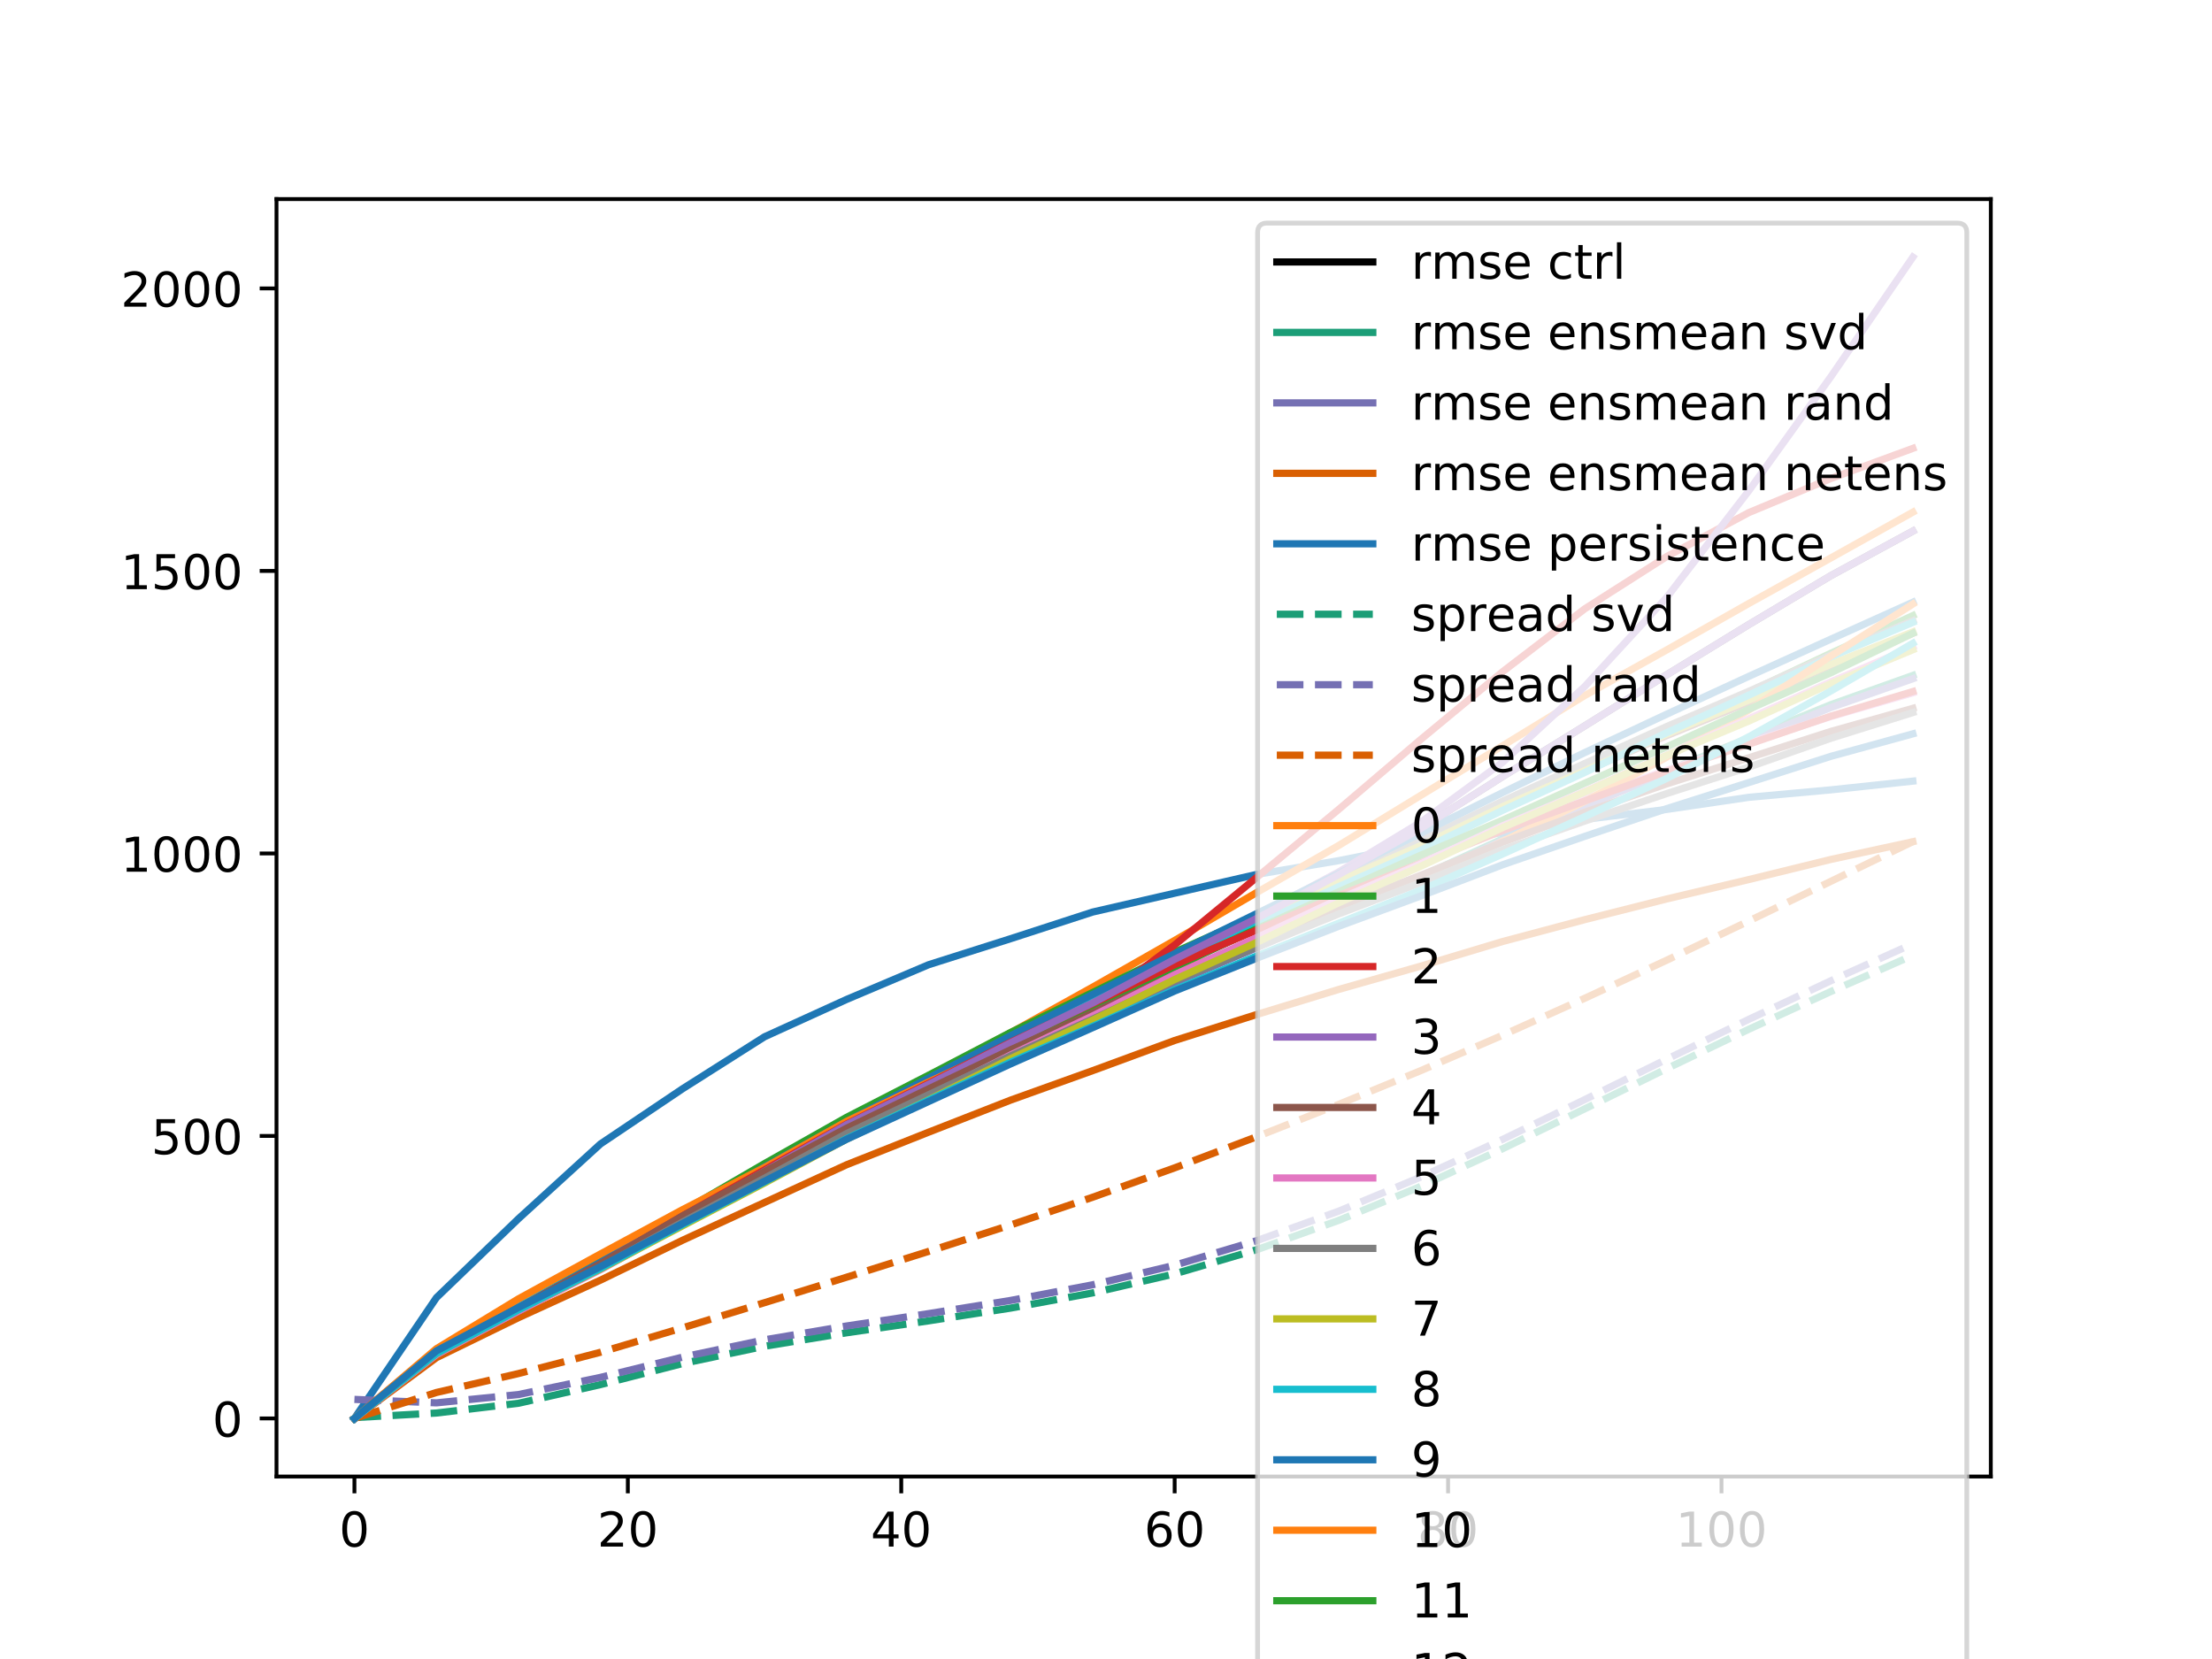 <?xml version="1.0" encoding="utf-8" standalone="no"?>
<!DOCTYPE svg PUBLIC "-//W3C//DTD SVG 1.1//EN"
  "http://www.w3.org/Graphics/SVG/1.1/DTD/svg11.dtd">
<!-- Created with matplotlib (https://matplotlib.org/) -->
<svg height="345.6pt" version="1.1" viewBox="0 0 460.8 345.6" width="460.8pt" xmlns="http://www.w3.org/2000/svg" xmlns:xlink="http://www.w3.org/1999/xlink">
 <defs>
  <style type="text/css">
*{stroke-linecap:butt;stroke-linejoin:round;}
  </style>
 </defs>
 <g id="figure_1">
  <g id="patch_1">
   <path d="M 0 345.6 
L 460.8 345.6 
L 460.8 0 
L 0 0 
z
" style="fill:#ffffff;"/>
  </g>
  <g id="axes_1">
   <g id="patch_2">
    <path d="M 57.6 307.584 
L 414.72 307.584 
L 414.72 41.472 
L 57.6 41.472 
z
" style="fill:#ffffff;"/>
   </g>
   <g id="matplotlib.axis_1">
    <g id="xtick_1">
     <g id="line2d_1">
      <defs>
       <path d="M 0 0 
L 0 3.5 
" id="m9538e425aa" style="stroke:#000000;stroke-width:0.8;"/>
      </defs>
      <g>
       <use style="stroke:#000000;stroke-width:0.8;" x="73.833" xlink:href="#m9538e425aa" y="307.584"/>
      </g>
     </g>
     <g id="text_1">
      <!-- 0 -->
      <defs>
       <path d="M 31.781 66.406 
Q 24.172 66.406 20.328 58.906 
Q 16.5 51.422 16.5 36.375 
Q 16.5 21.391 20.328 13.891 
Q 24.172 6.391 31.781 6.391 
Q 39.453 6.391 43.281 13.891 
Q 47.125 21.391 47.125 36.375 
Q 47.125 51.422 43.281 58.906 
Q 39.453 66.406 31.781 66.406 
z
M 31.781 74.219 
Q 44.047 74.219 50.516 64.516 
Q 56.984 54.828 56.984 36.375 
Q 56.984 17.969 50.516 8.266 
Q 44.047 -1.422 31.781 -1.422 
Q 19.531 -1.422 13.062 8.266 
Q 6.594 17.969 6.594 36.375 
Q 6.594 54.828 13.062 64.516 
Q 19.531 74.219 31.781 74.219 
z
" id="DejaVuSans-48"/>
      </defs>
      <g transform="translate(70.651 322.182)scale(0.1 -0.1)">
       <use xlink:href="#DejaVuSans-48"/>
      </g>
     </g>
    </g>
    <g id="xtick_2">
     <g id="line2d_2">
      <g>
       <use style="stroke:#000000;stroke-width:0.8;" x="130.79" xlink:href="#m9538e425aa" y="307.584"/>
      </g>
     </g>
     <g id="text_2">
      <!-- 20 -->
      <defs>
       <path d="M 19.188 8.297 
L 53.609 8.297 
L 53.609 0 
L 7.328 0 
L 7.328 8.297 
Q 12.938 14.109 22.625 23.891 
Q 32.328 33.688 34.812 36.531 
Q 39.547 41.844 41.422 45.531 
Q 43.312 49.219 43.312 52.781 
Q 43.312 58.594 39.234 62.25 
Q 35.156 65.922 28.609 65.922 
Q 23.969 65.922 18.812 64.312 
Q 13.672 62.703 7.812 59.422 
L 7.812 69.391 
Q 13.766 71.781 18.938 73 
Q 24.125 74.219 28.422 74.219 
Q 39.75 74.219 46.484 68.547 
Q 53.219 62.891 53.219 53.422 
Q 53.219 48.922 51.531 44.891 
Q 49.859 40.875 45.406 35.406 
Q 44.188 33.984 37.641 27.219 
Q 31.109 20.453 19.188 8.297 
z
" id="DejaVuSans-50"/>
      </defs>
      <g transform="translate(124.427 322.182)scale(0.1 -0.1)">
       <use xlink:href="#DejaVuSans-50"/>
       <use x="63.623" xlink:href="#DejaVuSans-48"/>
      </g>
     </g>
    </g>
    <g id="xtick_3">
     <g id="line2d_3">
      <g>
       <use style="stroke:#000000;stroke-width:0.8;" x="187.747" xlink:href="#m9538e425aa" y="307.584"/>
      </g>
     </g>
     <g id="text_3">
      <!-- 40 -->
      <defs>
       <path d="M 37.797 64.312 
L 12.891 25.391 
L 37.797 25.391 
z
M 35.203 72.906 
L 47.609 72.906 
L 47.609 25.391 
L 58.016 25.391 
L 58.016 17.188 
L 47.609 17.188 
L 47.609 0 
L 37.797 0 
L 37.797 17.188 
L 4.891 17.188 
L 4.891 26.703 
z
" id="DejaVuSans-52"/>
      </defs>
      <g transform="translate(181.384 322.182)scale(0.1 -0.1)">
       <use xlink:href="#DejaVuSans-52"/>
       <use x="63.623" xlink:href="#DejaVuSans-48"/>
      </g>
     </g>
    </g>
    <g id="xtick_4">
     <g id="line2d_4">
      <g>
       <use style="stroke:#000000;stroke-width:0.8;" x="244.704" xlink:href="#m9538e425aa" y="307.584"/>
      </g>
     </g>
     <g id="text_4">
      <!-- 60 -->
      <defs>
       <path d="M 33.016 40.375 
Q 26.375 40.375 22.484 35.828 
Q 18.609 31.297 18.609 23.391 
Q 18.609 15.531 22.484 10.953 
Q 26.375 6.391 33.016 6.391 
Q 39.656 6.391 43.531 10.953 
Q 47.406 15.531 47.406 23.391 
Q 47.406 31.297 43.531 35.828 
Q 39.656 40.375 33.016 40.375 
z
M 52.594 71.297 
L 52.594 62.312 
Q 48.875 64.062 45.094 64.984 
Q 41.312 65.922 37.594 65.922 
Q 27.828 65.922 22.672 59.328 
Q 17.531 52.734 16.797 39.406 
Q 19.672 43.656 24.016 45.922 
Q 28.375 48.188 33.594 48.188 
Q 44.578 48.188 50.953 41.516 
Q 57.328 34.859 57.328 23.391 
Q 57.328 12.156 50.688 5.359 
Q 44.047 -1.422 33.016 -1.422 
Q 20.359 -1.422 13.672 8.266 
Q 6.984 17.969 6.984 36.375 
Q 6.984 53.656 15.188 63.938 
Q 23.391 74.219 37.203 74.219 
Q 40.922 74.219 44.703 73.484 
Q 48.484 72.75 52.594 71.297 
z
" id="DejaVuSans-54"/>
      </defs>
      <g transform="translate(238.341 322.182)scale(0.1 -0.1)">
       <use xlink:href="#DejaVuSans-54"/>
       <use x="63.623" xlink:href="#DejaVuSans-48"/>
      </g>
     </g>
    </g>
    <g id="xtick_5">
     <g id="line2d_5">
      <g>
       <use style="stroke:#000000;stroke-width:0.8;" x="301.66" xlink:href="#m9538e425aa" y="307.584"/>
      </g>
     </g>
     <g id="text_5">
      <!-- 80 -->
      <defs>
       <path d="M 31.781 34.625 
Q 24.75 34.625 20.719 30.859 
Q 16.703 27.094 16.703 20.516 
Q 16.703 13.922 20.719 10.156 
Q 24.75 6.391 31.781 6.391 
Q 38.812 6.391 42.859 10.172 
Q 46.922 13.969 46.922 20.516 
Q 46.922 27.094 42.891 30.859 
Q 38.875 34.625 31.781 34.625 
z
M 21.922 38.812 
Q 15.578 40.375 12.031 44.719 
Q 8.5 49.078 8.5 55.328 
Q 8.5 64.062 14.719 69.141 
Q 20.953 74.219 31.781 74.219 
Q 42.672 74.219 48.875 69.141 
Q 55.078 64.062 55.078 55.328 
Q 55.078 49.078 51.531 44.719 
Q 48 40.375 41.703 38.812 
Q 48.828 37.156 52.797 32.312 
Q 56.781 27.484 56.781 20.516 
Q 56.781 9.906 50.312 4.234 
Q 43.844 -1.422 31.781 -1.422 
Q 19.734 -1.422 13.25 4.234 
Q 6.781 9.906 6.781 20.516 
Q 6.781 27.484 10.781 32.312 
Q 14.797 37.156 21.922 38.812 
z
M 18.312 54.391 
Q 18.312 48.734 21.844 45.562 
Q 25.391 42.391 31.781 42.391 
Q 38.141 42.391 41.719 45.562 
Q 45.312 48.734 45.312 54.391 
Q 45.312 60.062 41.719 63.234 
Q 38.141 66.406 31.781 66.406 
Q 25.391 66.406 21.844 63.234 
Q 18.312 60.062 18.312 54.391 
z
" id="DejaVuSans-56"/>
      </defs>
      <g transform="translate(295.298 322.182)scale(0.1 -0.1)">
       <use xlink:href="#DejaVuSans-56"/>
       <use x="63.623" xlink:href="#DejaVuSans-48"/>
      </g>
     </g>
    </g>
    <g id="xtick_6">
     <g id="line2d_6">
      <g>
       <use style="stroke:#000000;stroke-width:0.8;" x="358.617" xlink:href="#m9538e425aa" y="307.584"/>
      </g>
     </g>
     <g id="text_6">
      <!-- 100 -->
      <defs>
       <path d="M 12.406 8.297 
L 28.516 8.297 
L 28.516 63.922 
L 10.984 60.406 
L 10.984 69.391 
L 28.422 72.906 
L 38.281 72.906 
L 38.281 8.297 
L 54.391 8.297 
L 54.391 0 
L 12.406 0 
z
" id="DejaVuSans-49"/>
      </defs>
      <g transform="translate(349.074 322.182)scale(0.1 -0.1)">
       <use xlink:href="#DejaVuSans-49"/>
       <use x="63.623" xlink:href="#DejaVuSans-48"/>
       <use x="127.246" xlink:href="#DejaVuSans-48"/>
      </g>
     </g>
    </g>
   </g>
   <g id="matplotlib.axis_2">
    <g id="ytick_1">
     <g id="line2d_7">
      <defs>
       <path d="M 0 0 
L -3.5 0 
" id="m1acbf031bc" style="stroke:#000000;stroke-width:0.8;"/>
      </defs>
      <g>
       <use style="stroke:#000000;stroke-width:0.8;" x="57.6" xlink:href="#m1acbf031bc" y="295.488"/>
      </g>
     </g>
     <g id="text_7">
      <!-- 0 -->
      <g transform="translate(44.237 299.287)scale(0.1 -0.1)">
       <use xlink:href="#DejaVuSans-48"/>
      </g>
     </g>
    </g>
    <g id="ytick_2">
     <g id="line2d_8">
      <g>
       <use style="stroke:#000000;stroke-width:0.8;" x="57.6" xlink:href="#m1acbf031bc" y="236.637"/>
      </g>
     </g>
     <g id="text_8">
      <!-- 500 -->
      <defs>
       <path d="M 10.797 72.906 
L 49.516 72.906 
L 49.516 64.594 
L 19.828 64.594 
L 19.828 46.734 
Q 21.969 47.469 24.109 47.828 
Q 26.266 48.188 28.422 48.188 
Q 40.625 48.188 47.75 41.5 
Q 54.891 34.812 54.891 23.391 
Q 54.891 11.625 47.562 5.094 
Q 40.234 -1.422 26.906 -1.422 
Q 22.312 -1.422 17.547 -0.641 
Q 12.797 0.141 7.719 1.703 
L 7.719 11.625 
Q 12.109 9.234 16.797 8.062 
Q 21.484 6.891 26.703 6.891 
Q 35.156 6.891 40.078 11.328 
Q 45.016 15.766 45.016 23.391 
Q 45.016 31 40.078 35.438 
Q 35.156 39.891 26.703 39.891 
Q 22.75 39.891 18.812 39.016 
Q 14.891 38.141 10.797 36.281 
z
" id="DejaVuSans-53"/>
      </defs>
      <g transform="translate(31.512 240.437)scale(0.1 -0.1)">
       <use xlink:href="#DejaVuSans-53"/>
       <use x="63.623" xlink:href="#DejaVuSans-48"/>
       <use x="127.246" xlink:href="#DejaVuSans-48"/>
      </g>
     </g>
    </g>
    <g id="ytick_3">
     <g id="line2d_9">
      <g>
       <use style="stroke:#000000;stroke-width:0.8;" x="57.6" xlink:href="#m1acbf031bc" y="177.787"/>
      </g>
     </g>
     <g id="text_9">
      <!-- 1000 -->
      <g transform="translate(25.15 181.586)scale(0.1 -0.1)">
       <use xlink:href="#DejaVuSans-49"/>
       <use x="63.623" xlink:href="#DejaVuSans-48"/>
       <use x="127.246" xlink:href="#DejaVuSans-48"/>
       <use x="190.869" xlink:href="#DejaVuSans-48"/>
      </g>
     </g>
    </g>
    <g id="ytick_4">
     <g id="line2d_10">
      <g>
       <use style="stroke:#000000;stroke-width:0.8;" x="57.6" xlink:href="#m1acbf031bc" y="118.936"/>
      </g>
     </g>
     <g id="text_10">
      <!-- 1500 -->
      <g transform="translate(25.15 122.735)scale(0.1 -0.1)">
       <use xlink:href="#DejaVuSans-49"/>
       <use x="63.623" xlink:href="#DejaVuSans-53"/>
       <use x="127.246" xlink:href="#DejaVuSans-48"/>
       <use x="190.869" xlink:href="#DejaVuSans-48"/>
      </g>
     </g>
    </g>
    <g id="ytick_5">
     <g id="line2d_11">
      <g>
       <use style="stroke:#000000;stroke-width:0.8;" x="57.6" xlink:href="#m1acbf031bc" y="60.085"/>
      </g>
     </g>
     <g id="text_11">
      <!-- 2000 -->
      <g transform="translate(25.15 63.885)scale(0.1 -0.1)">
       <use xlink:href="#DejaVuSans-50"/>
       <use x="63.623" xlink:href="#DejaVuSans-48"/>
       <use x="127.246" xlink:href="#DejaVuSans-48"/>
       <use x="190.869" xlink:href="#DejaVuSans-48"/>
      </g>
     </g>
    </g>
   </g>
   <g id="line2d_12">
    <path clip-path="url(#pf426f589f0)" d="M 73.833 295.488 
L 90.92 282.198 
L 108.007 272.805 
L 125.094 263.819 
L 142.181 253.751 
L 159.268 244.028 
L 176.355 234.289 
L 193.442 225.885 
L 210.529 217.229 
L 227.616 208.945 
L 244.704 199.842 
L 261.791 191.322 
L 278.878 182.202 
L 295.965 172.591 
L 313.052 161.749 
L 330.139 151.208 
L 347.226 140.553 
L 364.313 130.105 
L 381.4 119.924 
L 398.487 110.637 
" style="fill:none;stroke:#000000;stroke-linecap:square;stroke-width:1.5;"/>
   </g>
   <g id="line2d_13">
    <path clip-path="url(#pf426f589f0)" d="M 73.833 295.488 
L 90.92 282.196 
L 108.007 272.838 
L 125.094 264.139 
L 142.181 254.728 
L 159.268 245.754 
L 176.355 236.539 
L 193.442 228.603 
L 210.529 220.404 
L 227.616 212.658 
L 244.704 204.321 
L 261.791 197.08 
L 278.878 189.742 
L 295.965 182.583 
L 313.052 174.751 
L 330.139 167.553 
L 347.226 160.58 
L 364.313 153.732 
L 381.4 146.79 
L 398.487 140.7 
" style="fill:none;stroke:#1b9e77;stroke-linecap:square;stroke-width:1.5;"/>
   </g>
   <g id="line2d_14">
    <path clip-path="url(#pf426f589f0)" d="M 73.833 295.488 
L 90.92 282.11 
L 108.007 272.844 
L 125.094 264.338 
L 142.181 255.072 
L 159.268 246.16 
L 176.355 236.921 
L 193.442 228.968 
L 210.529 220.756 
L 227.616 213.015 
L 244.704 204.681 
L 261.791 197.426 
L 278.878 190.079 
L 295.965 182.92 
L 313.052 175.093 
L 330.139 167.926 
L 347.226 161.02 
L 364.313 154.26 
L 381.4 147.395 
L 398.487 141.387 
" style="fill:none;stroke:#7570b3;stroke-linecap:square;stroke-width:1.5;"/>
   </g>
   <g id="line2d_15">
    <path clip-path="url(#pf426f589f0)" d="M 73.833 295.488 
L 90.92 282.829 
L 108.007 274.495 
L 125.094 266.675 
L 142.181 258.373 
L 159.268 250.495 
L 176.355 242.639 
L 193.442 235.858 
L 210.529 229.172 
L 227.616 223.039 
L 244.704 216.75 
L 261.791 211.34 
L 278.878 206.117 
L 295.965 201.263 
L 313.052 196.125 
L 330.139 191.576 
L 347.226 187.265 
L 364.313 183.228 
L 381.4 179.038 
L 398.487 175.342 
" style="fill:none;stroke:#d95f02;stroke-linecap:square;stroke-width:1.5;"/>
   </g>
   <g id="line2d_16">
    <path clip-path="url(#pf426f589f0)" d="M 73.833 295.488 
L 90.92 270.325 
L 108.007 253.879 
L 125.094 238.301 
L 142.181 226.818 
L 159.268 215.979 
L 176.355 208.204 
L 193.442 200.971 
L 210.529 195.547 
L 227.616 189.996 
L 244.704 186.07 
L 261.791 182.153 
L 278.878 179.291 
L 295.965 175.875 
L 313.052 173.458 
L 330.139 170.695 
L 347.226 168.613 
L 364.313 166.094 
L 381.4 164.541 
L 398.487 162.722 
" style="fill:none;stroke:#1f77b4;stroke-linecap:square;stroke-width:1.5;"/>
   </g>
   <g id="line2d_17">
    <path clip-path="url(#pf426f589f0)" d="M 73.833 295.314 
L 90.92 294.36 
L 108.007 292.329 
L 125.094 288.437 
L 142.181 284.053 
L 159.268 280.449 
L 176.355 277.646 
L 193.442 275.157 
L 210.529 272.502 
L 227.616 269.339 
L 244.704 265.369 
L 261.791 260.341 
L 278.878 254.226 
L 295.965 247.145 
L 313.052 239.29 
L 330.139 230.987 
L 347.226 222.61 
L 364.313 214.412 
L 381.4 206.552 
L 398.487 199.012 
" style="fill:none;stroke:#1b9e77;stroke-dasharray:5.55,2.4;stroke-dashoffset:0;stroke-width:1.5;"/>
   </g>
   <g id="line2d_18">
    <path clip-path="url(#pf426f589f0)" d="M 73.833 291.518 
L 90.92 292.241 
L 108.007 290.511 
L 125.094 286.932 
L 142.181 282.714 
L 159.268 279.109 
L 176.355 276.226 
L 193.442 273.649 
L 210.529 270.903 
L 227.616 267.644 
L 244.704 263.569 
L 261.791 258.456 
L 278.878 252.305 
L 295.965 245.198 
L 313.052 237.349 
L 330.139 229.062 
L 347.226 220.642 
L 364.313 212.345 
L 381.4 204.309 
L 398.487 196.596 
" style="fill:none;stroke:#7570b3;stroke-dasharray:5.55,2.4;stroke-dashoffset:0;stroke-width:1.5;"/>
   </g>
   <g id="line2d_19">
    <path clip-path="url(#pf426f589f0)" d="M 73.833 295.488 
L 90.92 290.079 
L 108.007 286.137 
L 125.094 281.702 
L 142.181 276.618 
L 159.268 271.371 
L 176.355 266.068 
L 193.442 260.69 
L 210.529 255.185 
L 227.616 249.409 
L 244.704 243.285 
L 261.791 236.805 
L 278.878 230.057 
L 295.965 223.035 
L 313.052 215.636 
L 330.139 207.955 
L 347.226 200.021 
L 364.313 191.864 
L 381.4 183.6 
L 398.487 175.324 
" style="fill:none;stroke:#d95f02;stroke-dasharray:5.55,2.4;stroke-dashoffset:0;stroke-width:1.5;"/>
   </g>
   <g id="line2d_20">
    <path clip-path="url(#pf426f589f0)" d="M 73.833 295.488 
L 90.92 281.946 
L 108.007 272.934 
L 125.094 263.698 
L 142.181 253.737 
L 159.268 243.619 
L 176.355 233.584 
L 193.442 224.168 
L 210.529 215.133 
L 227.616 205.64 
L 244.704 195.91 
L 261.791 185.925 
L 278.878 176.126 
L 295.965 165.701 
L 313.052 155.335 
L 330.139 144.886 
L 347.226 135.38 
L 364.313 125.715 
L 381.4 116.231 
L 398.487 106.691 
" style="fill:none;stroke:#ff7f0e;stroke-linecap:square;stroke-width:1.5;"/>
   </g>
   <g id="line2d_21">
    <path clip-path="url(#pf426f589f0)" d="M 73.833 295.488 
L 90.92 281.499 
L 108.007 272.244 
L 125.094 262.763 
L 142.181 252.316 
L 159.268 242.396 
L 176.355 232.756 
L 193.442 223.987 
L 210.529 215.076 
L 227.616 206.751 
L 244.704 198.364 
L 261.791 190.684 
L 278.878 182.789 
L 295.965 175.17 
L 313.052 167.262 
L 330.139 159.686 
L 347.226 151.873 
L 364.313 144.142 
L 381.4 136.09 
L 398.487 128.24 
" style="fill:none;stroke:#2ca02c;stroke-linecap:square;stroke-width:1.5;"/>
   </g>
   <g id="line2d_22">
    <path clip-path="url(#pf426f589f0)" d="M 73.833 295.488 
L 90.92 281.266 
L 108.007 272.233 
L 125.094 263.64 
L 142.181 254.578 
L 159.268 245.754 
L 176.355 236.866 
L 193.442 228.447 
L 210.529 219.441 
L 227.616 209.324 
L 244.704 196.849 
L 261.791 182.784 
L 278.878 168.609 
L 295.965 154.05 
L 313.052 139.903 
L 330.139 126.825 
L 347.226 115.927 
L 364.313 106.782 
L 381.4 99.678 
L 398.487 93.4 
" style="fill:none;stroke:#d62728;stroke-linecap:square;stroke-width:1.5;"/>
   </g>
   <g id="line2d_23">
    <path clip-path="url(#pf426f589f0)" d="M 73.833 295.488 
L 90.92 282.014 
L 108.007 273.139 
L 125.094 264.048 
L 142.181 253.916 
L 159.268 244.073 
L 176.355 234.439 
L 193.442 225.613 
L 210.529 217.091 
L 227.616 208.606 
L 244.704 199.785 
L 261.791 190.752 
L 278.878 181.645 
L 295.965 171.286 
L 313.052 158.783 
L 330.139 143.001 
L 347.226 124.424 
L 364.313 102.231 
L 381.4 78.48 
L 398.487 53.568 
" style="fill:none;stroke:#9467bd;stroke-linecap:square;stroke-width:1.5;"/>
   </g>
   <g id="line2d_24">
    <path clip-path="url(#pf426f589f0)" d="M 73.833 295.488 
L 90.92 281.924 
L 108.007 272.592 
L 125.094 263.831 
L 142.181 254.197 
L 159.268 244.915 
L 176.355 235.105 
L 193.442 226.463 
L 210.529 217.712 
L 227.616 209.338 
L 244.704 200.284 
L 261.791 192.288 
L 278.878 184.235 
L 295.965 176.584 
L 313.052 168.132 
L 330.139 160.648 
L 347.226 153.237 
L 364.313 146.262 
L 381.4 138.586 
L 398.487 131.931 
" style="fill:none;stroke:#8c564b;stroke-linecap:square;stroke-width:1.5;"/>
   </g>
   <g id="line2d_25">
    <path clip-path="url(#pf426f589f0)" d="M 73.833 295.488 
L 90.92 281.434 
L 108.007 272.31 
L 125.094 263.37 
L 142.181 253.798 
L 159.268 244.088 
L 176.355 234.517 
L 193.442 225.524 
L 210.529 216.863 
L 227.616 208.504 
L 244.704 200.487 
L 261.791 193.073 
L 278.878 186.126 
L 295.965 179.307 
L 313.052 172.663 
L 330.139 166.424 
L 347.226 160.463 
L 364.313 154.764 
L 381.4 149.27 
L 398.487 144.324 
" style="fill:none;stroke:#e377c2;stroke-linecap:square;stroke-width:1.5;"/>
   </g>
   <g id="line2d_26">
    <path clip-path="url(#pf426f589f0)" d="M 73.833 295.488 
L 90.92 281.798 
L 108.007 272.639 
L 125.094 263.884 
L 142.181 254.105 
L 159.268 244.722 
L 176.355 234.836 
L 193.442 225.782 
L 210.529 216.627 
L 227.616 208.04 
L 244.704 199.283 
L 261.791 191.172 
L 278.878 182.972 
L 295.965 175.096 
L 313.052 166.874 
L 330.139 159.046 
L 347.226 151.336 
L 364.313 144.003 
L 381.4 136.444 
L 398.487 129.307 
" style="fill:none;stroke:#7f7f7f;stroke-linecap:square;stroke-width:1.5;"/>
   </g>
   <g id="line2d_27">
    <path clip-path="url(#pf426f589f0)" d="M 73.833 295.488 
L 90.92 281.848 
L 108.007 272.749 
L 125.094 263.642 
L 142.181 253.73 
L 159.268 243.902 
L 176.355 234.207 
L 193.442 225.43 
L 210.529 216.645 
L 227.616 208.264 
L 244.704 199.446 
L 261.791 191.494 
L 278.878 183.5 
L 295.965 176.176 
L 313.052 168.016 
L 330.139 160.54 
L 347.226 152.918 
L 364.313 145.855 
L 381.4 138.367 
L 398.487 131.638 
" style="fill:none;stroke:#bcbd22;stroke-linecap:square;stroke-width:1.5;"/>
   </g>
   <g id="line2d_28">
    <path clip-path="url(#pf426f589f0)" d="M 73.833 295.488 
L 90.92 281.617 
L 108.007 272.167 
L 125.094 263.027 
L 142.181 252.876 
L 159.268 243.338 
L 176.355 233.729 
L 193.442 225.062 
L 210.529 216.365 
L 227.616 208.266 
L 244.704 200.08 
L 261.791 192.556 
L 278.878 184.711 
L 295.965 177.116 
L 313.052 168.797 
L 330.139 160.913 
L 347.226 152.628 
L 364.313 144.81 
L 381.4 136.829 
L 398.487 129.647 
" style="fill:none;stroke:#17becf;stroke-linecap:square;stroke-width:1.5;"/>
   </g>
   <g id="line2d_29">
    <path clip-path="url(#pf426f589f0)" d="M 73.833 295.488 
L 90.92 281.507 
L 108.007 272.457 
L 125.094 262.96 
L 142.181 252.899 
L 159.268 243.08 
L 176.355 233.642 
L 193.442 224.592 
L 210.529 215.76 
L 227.616 207.161 
L 244.704 198.681 
L 261.791 190.316 
L 278.878 181.991 
L 295.965 173.585 
L 313.052 165.101 
L 330.139 156.77 
L 347.226 148.77 
L 364.313 140.894 
L 381.4 133.147 
L 398.487 125.454 
" style="fill:none;stroke:#1f77b4;stroke-linecap:square;stroke-width:1.5;"/>
   </g>
   <g id="line2d_30">
    <path clip-path="url(#pf426f589f0)" d="M 73.833 295.488 
L 90.92 280.958 
L 108.007 270.567 
L 125.094 261.223 
L 142.181 251.998 
L 159.268 243.2 
L 176.355 233.607 
L 193.442 225.4 
L 210.529 217.524 
L 227.616 210.416 
L 244.704 202.563 
L 261.791 196.211 
L 278.878 189.901 
L 295.965 183.57 
L 313.052 175.268 
L 330.139 166.94 
L 347.226 157.722 
L 364.313 147.921 
L 381.4 136.678 
L 398.487 125.829 
" style="fill:none;stroke:#ff7f0e;stroke-linecap:square;stroke-width:1.5;"/>
   </g>
   <g id="line2d_31">
    <path clip-path="url(#pf426f589f0)" d="M 73.833 295.488 
L 90.92 281.74 
L 108.007 272.707 
L 125.094 263.698 
L 142.181 253.687 
L 159.268 244.049 
L 176.355 234.958 
L 193.442 226.309 
L 210.529 217.767 
L 227.616 209.455 
L 244.704 201.456 
L 261.791 193.51 
L 278.878 185.781 
L 295.965 178.159 
L 313.052 170.841 
L 330.139 163.151 
L 347.226 155.568 
L 364.313 147.752 
L 381.4 140.152 
L 398.487 131.918 
" style="fill:none;stroke:#2ca02c;stroke-linecap:square;stroke-width:1.5;"/>
   </g>
   <g id="line2d_32">
    <path clip-path="url(#pf426f589f0)" d="M 73.833 295.488 
L 90.92 281.662 
L 108.007 272.434 
L 125.094 263.297 
L 142.181 253.292 
L 159.268 243.697 
L 176.355 234.174 
L 193.442 225.682 
L 210.529 217.104 
L 227.616 209.085 
L 244.704 200.97 
L 261.791 193.766 
L 278.878 186.561 
L 295.965 179.826 
L 313.052 173.009 
L 330.139 166.855 
L 347.226 160.69 
L 364.313 155.017 
L 381.4 149.185 
L 398.487 144.065 
" style="fill:none;stroke:#d62728;stroke-linecap:square;stroke-width:1.5;"/>
   </g>
   <g id="line2d_33">
    <path clip-path="url(#pf426f589f0)" d="M 73.833 295.488 
L 90.92 282.198 
L 108.007 272.805 
L 125.094 263.819 
L 142.181 253.751 
L 159.268 244.028 
L 176.355 234.289 
L 193.442 225.885 
L 210.529 217.229 
L 227.616 208.945 
L 244.704 199.842 
L 261.791 191.322 
L 278.878 182.202 
L 295.965 172.591 
L 313.052 161.749 
L 330.139 151.208 
L 347.226 140.553 
L 364.313 130.105 
L 381.4 119.924 
L 398.487 110.637 
" style="fill:none;stroke:#9467bd;stroke-linecap:square;stroke-width:1.5;"/>
   </g>
   <g id="line2d_34">
    <path clip-path="url(#pf426f589f0)" d="M 73.833 295.488 
L 90.92 281.781 
L 108.007 272.463 
L 125.094 263.244 
L 142.181 253.308 
L 159.268 244.059 
L 176.355 235.04 
L 193.442 226.835 
L 210.529 218.689 
L 227.616 210.996 
L 244.704 203.077 
L 261.791 195.933 
L 278.878 188.964 
L 295.965 182.331 
L 313.052 175.445 
L 330.139 169.198 
L 347.226 163.294 
L 364.313 157.852 
L 381.4 152.371 
L 398.487 147.558 
" style="fill:none;stroke:#8c564b;stroke-linecap:square;stroke-width:1.5;"/>
   </g>
   <g id="line2d_35">
    <path clip-path="url(#pf426f589f0)" d="M 73.833 295.488 
L 90.92 282.164 
L 108.007 273.1 
L 125.094 264.493 
L 142.181 255.087 
L 159.268 245.966 
L 176.355 236.622 
L 193.442 228.375 
L 210.529 219.771 
L 227.616 211.634 
L 244.704 203.049 
L 261.791 195.344 
L 278.878 187.316 
L 295.965 179.959 
L 313.052 172.025 
L 330.139 164.847 
L 347.226 157.305 
L 364.313 149.723 
L 381.4 142.036 
L 398.487 134.776 
" style="fill:none;stroke:#e377c2;stroke-linecap:square;stroke-width:1.5;"/>
   </g>
   <g id="line2d_36">
    <path clip-path="url(#pf426f589f0)" d="M 73.833 295.488 
L 90.92 281.801 
L 108.007 272.67 
L 125.094 264.001 
L 142.181 254.573 
L 159.268 245.441 
L 176.355 236.143 
L 193.442 228.053 
L 210.529 219.959 
L 227.616 212.299 
L 244.704 204.358 
L 261.791 197.306 
L 278.878 190.396 
L 295.965 183.879 
L 313.052 176.993 
L 330.139 171.044 
L 347.226 165.308 
L 364.313 159.801 
L 381.4 153.795 
L 398.487 148.441 
" style="fill:none;stroke:#7f7f7f;stroke-linecap:square;stroke-width:1.5;"/>
   </g>
   <g id="line2d_37">
    <path clip-path="url(#pf426f589f0)" d="M 73.833 295.488 
L 90.92 281.973 
L 108.007 272.813 
L 125.094 264.352 
L 142.181 255.364 
L 159.268 246.438 
L 176.355 237.31 
L 193.442 229.096 
L 210.529 220.533 
L 227.616 212.501 
L 244.704 204.045 
L 261.791 196.323 
L 278.878 188.074 
L 295.965 180.471 
L 313.052 172.386 
L 330.139 164.997 
L 347.226 157.353 
L 364.313 150.211 
L 381.4 142.413 
L 398.487 135.353 
" style="fill:none;stroke:#bcbd22;stroke-linecap:square;stroke-width:1.5;"/>
   </g>
   <g id="line2d_38">
    <path clip-path="url(#pf426f589f0)" d="M 73.833 295.488 
L 90.92 281.962 
L 108.007 272.865 
L 125.094 264.233 
L 142.181 255.127 
L 159.268 246.21 
L 176.355 237.197 
L 193.442 229.178 
L 210.529 221.256 
L 227.616 213.799 
L 244.704 206.17 
L 261.791 199.152 
L 278.878 192.313 
L 295.965 185.436 
L 313.052 177.897 
L 330.139 170.119 
L 347.226 162.149 
L 364.313 153.488 
L 381.4 143.942 
L 398.487 134.008 
" style="fill:none;stroke:#17becf;stroke-linecap:square;stroke-width:1.5;"/>
   </g>
   <g id="line2d_39">
    <path clip-path="url(#pf426f589f0)" d="M 73.833 295.488 
L 90.92 281.412 
L 108.007 272.374 
L 125.094 263.862 
L 142.181 254.893 
L 159.268 246.068 
L 176.355 237.334 
L 193.442 229.469 
L 210.529 221.629 
L 227.616 214.082 
L 244.704 206.445 
L 261.791 199.613 
L 278.878 192.964 
L 295.965 186.65 
L 313.052 180.135 
L 330.139 174.224 
L 347.226 168.444 
L 364.313 163.019 
L 381.4 157.559 
L 398.487 152.872 
" style="fill:none;stroke:#1f77b4;stroke-linecap:square;stroke-width:1.5;"/>
   </g>
   <g id="patch_3">
    <path d="M 57.6 307.584 
L 57.6 41.472 
" style="fill:none;stroke:#000000;stroke-linecap:square;stroke-linejoin:miter;stroke-width:0.8;"/>
   </g>
   <g id="patch_4">
    <path d="M 414.72 307.584 
L 414.72 41.472 
" style="fill:none;stroke:#000000;stroke-linecap:square;stroke-linejoin:miter;stroke-width:0.8;"/>
   </g>
   <g id="patch_5">
    <path d="M 57.6 307.584 
L 414.72 307.584 
" style="fill:none;stroke:#000000;stroke-linecap:square;stroke-linejoin:miter;stroke-width:0.8;"/>
   </g>
   <g id="patch_6">
    <path d="M 57.6 41.472 
L 414.72 41.472 
" style="fill:none;stroke:#000000;stroke-linecap:square;stroke-linejoin:miter;stroke-width:0.8;"/>
   </g>
   <g id="legend_1">
    <g id="patch_7">
     <path d="M 263.981 460.459 
L 407.72 460.459 
Q 409.72 460.459 409.72 458.459 
L 409.72 48.472 
Q 409.72 46.472 407.72 46.472 
L 263.981 46.472 
Q 261.981 46.472 261.981 48.472 
L 261.981 458.459 
Q 261.981 460.459 263.981 460.459 
z
" style="fill:#ffffff;opacity:0.8;stroke:#cccccc;stroke-linejoin:miter;"/>
    </g>
    <g id="line2d_40">
     <path d="M 265.981 54.57 
L 285.981 54.57 
" style="fill:none;stroke:#000000;stroke-linecap:square;stroke-width:1.5;"/>
    </g>
    <g id="line2d_41"/>
    <g id="text_12">
     <!-- rmse ctrl -->
     <defs>
      <path d="M 41.109 46.297 
Q 39.594 47.172 37.812 47.578 
Q 36.031 48 33.891 48 
Q 26.266 48 22.188 43.047 
Q 18.109 38.094 18.109 28.812 
L 18.109 0 
L 9.078 0 
L 9.078 54.688 
L 18.109 54.688 
L 18.109 46.188 
Q 20.953 51.172 25.484 53.578 
Q 30.031 56 36.531 56 
Q 37.453 56 38.578 55.875 
Q 39.703 55.766 41.062 55.516 
z
" id="DejaVuSans-114"/>
      <path d="M 52 44.188 
Q 55.375 50.25 60.062 53.125 
Q 64.75 56 71.094 56 
Q 79.641 56 84.281 50.016 
Q 88.922 44.047 88.922 33.016 
L 88.922 0 
L 79.891 0 
L 79.891 32.719 
Q 79.891 40.578 77.094 44.375 
Q 74.312 48.188 68.609 48.188 
Q 61.625 48.188 57.562 43.547 
Q 53.516 38.922 53.516 30.906 
L 53.516 0 
L 44.484 0 
L 44.484 32.719 
Q 44.484 40.625 41.703 44.406 
Q 38.922 48.188 33.109 48.188 
Q 26.219 48.188 22.156 43.531 
Q 18.109 38.875 18.109 30.906 
L 18.109 0 
L 9.078 0 
L 9.078 54.688 
L 18.109 54.688 
L 18.109 46.188 
Q 21.188 51.219 25.484 53.609 
Q 29.781 56 35.688 56 
Q 41.656 56 45.828 52.969 
Q 50 49.953 52 44.188 
z
" id="DejaVuSans-109"/>
      <path d="M 44.281 53.078 
L 44.281 44.578 
Q 40.484 46.531 36.375 47.5 
Q 32.281 48.484 27.875 48.484 
Q 21.188 48.484 17.844 46.438 
Q 14.5 44.391 14.5 40.281 
Q 14.5 37.156 16.891 35.375 
Q 19.281 33.594 26.516 31.984 
L 29.594 31.297 
Q 39.156 29.25 43.188 25.516 
Q 47.219 21.781 47.219 15.094 
Q 47.219 7.469 41.188 3.016 
Q 35.156 -1.422 24.609 -1.422 
Q 20.219 -1.422 15.453 -0.562 
Q 10.688 0.297 5.422 2 
L 5.422 11.281 
Q 10.406 8.688 15.234 7.391 
Q 20.062 6.109 24.812 6.109 
Q 31.156 6.109 34.562 8.281 
Q 37.984 10.453 37.984 14.406 
Q 37.984 18.062 35.516 20.016 
Q 33.062 21.969 24.703 23.781 
L 21.578 24.516 
Q 13.234 26.266 9.516 29.906 
Q 5.812 33.547 5.812 39.891 
Q 5.812 47.609 11.281 51.797 
Q 16.75 56 26.812 56 
Q 31.781 56 36.172 55.266 
Q 40.578 54.547 44.281 53.078 
z
" id="DejaVuSans-115"/>
      <path d="M 56.203 29.594 
L 56.203 25.203 
L 14.891 25.203 
Q 15.484 15.922 20.484 11.062 
Q 25.484 6.203 34.422 6.203 
Q 39.594 6.203 44.453 7.469 
Q 49.312 8.734 54.109 11.281 
L 54.109 2.781 
Q 49.266 0.734 44.188 -0.344 
Q 39.109 -1.422 33.891 -1.422 
Q 20.797 -1.422 13.156 6.188 
Q 5.516 13.812 5.516 26.812 
Q 5.516 40.234 12.766 48.109 
Q 20.016 56 32.328 56 
Q 43.359 56 49.781 48.891 
Q 56.203 41.797 56.203 29.594 
z
M 47.219 32.234 
Q 47.125 39.594 43.094 43.984 
Q 39.062 48.391 32.422 48.391 
Q 24.906 48.391 20.391 44.141 
Q 15.875 39.891 15.188 32.172 
z
" id="DejaVuSans-101"/>
      <path id="DejaVuSans-32"/>
      <path d="M 48.781 52.594 
L 48.781 44.188 
Q 44.969 46.297 41.141 47.344 
Q 37.312 48.391 33.406 48.391 
Q 24.656 48.391 19.812 42.844 
Q 14.984 37.312 14.984 27.297 
Q 14.984 17.281 19.812 11.734 
Q 24.656 6.203 33.406 6.203 
Q 37.312 6.203 41.141 7.25 
Q 44.969 8.297 48.781 10.406 
L 48.781 2.094 
Q 45.016 0.344 40.984 -0.531 
Q 36.969 -1.422 32.422 -1.422 
Q 20.062 -1.422 12.781 6.344 
Q 5.516 14.109 5.516 27.297 
Q 5.516 40.672 12.859 48.328 
Q 20.219 56 33.016 56 
Q 37.156 56 41.109 55.141 
Q 45.062 54.297 48.781 52.594 
z
" id="DejaVuSans-99"/>
      <path d="M 18.312 70.219 
L 18.312 54.688 
L 36.812 54.688 
L 36.812 47.703 
L 18.312 47.703 
L 18.312 18.016 
Q 18.312 11.328 20.141 9.422 
Q 21.969 7.516 27.594 7.516 
L 36.812 7.516 
L 36.812 0 
L 27.594 0 
Q 17.188 0 13.234 3.875 
Q 9.281 7.766 9.281 18.016 
L 9.281 47.703 
L 2.688 47.703 
L 2.688 54.688 
L 9.281 54.688 
L 9.281 70.219 
z
" id="DejaVuSans-116"/>
      <path d="M 9.422 75.984 
L 18.406 75.984 
L 18.406 0 
L 9.422 0 
z
" id="DejaVuSans-108"/>
     </defs>
     <g transform="translate(293.981 58.07)scale(0.1 -0.1)">
      <use xlink:href="#DejaVuSans-114"/>
      <use x="41.098" xlink:href="#DejaVuSans-109"/>
      <use x="138.51" xlink:href="#DejaVuSans-115"/>
      <use x="190.609" xlink:href="#DejaVuSans-101"/>
      <use x="252.133" xlink:href="#DejaVuSans-32"/>
      <use x="283.92" xlink:href="#DejaVuSans-99"/>
      <use x="338.9" xlink:href="#DejaVuSans-116"/>
      <use x="378.109" xlink:href="#DejaVuSans-114"/>
      <use x="419.223" xlink:href="#DejaVuSans-108"/>
     </g>
    </g>
    <g id="line2d_42">
     <path d="M 265.981 69.249 
L 285.981 69.249 
" style="fill:none;stroke:#1b9e77;stroke-linecap:square;stroke-width:1.5;"/>
    </g>
    <g id="line2d_43"/>
    <g id="text_13">
     <!-- rmse ensmean svd -->
     <defs>
      <path d="M 54.891 33.016 
L 54.891 0 
L 45.906 0 
L 45.906 32.719 
Q 45.906 40.484 42.875 44.328 
Q 39.844 48.188 33.797 48.188 
Q 26.516 48.188 22.312 43.547 
Q 18.109 38.922 18.109 30.906 
L 18.109 0 
L 9.078 0 
L 9.078 54.688 
L 18.109 54.688 
L 18.109 46.188 
Q 21.344 51.125 25.703 53.562 
Q 30.078 56 35.797 56 
Q 45.219 56 50.047 50.172 
Q 54.891 44.344 54.891 33.016 
z
" id="DejaVuSans-110"/>
      <path d="M 34.281 27.484 
Q 23.391 27.484 19.188 25 
Q 14.984 22.516 14.984 16.5 
Q 14.984 11.719 18.141 8.906 
Q 21.297 6.109 26.703 6.109 
Q 34.188 6.109 38.703 11.406 
Q 43.219 16.703 43.219 25.484 
L 43.219 27.484 
z
M 52.203 31.203 
L 52.203 0 
L 43.219 0 
L 43.219 8.297 
Q 40.141 3.328 35.547 0.953 
Q 30.953 -1.422 24.312 -1.422 
Q 15.922 -1.422 10.953 3.297 
Q 6 8.016 6 15.922 
Q 6 25.141 12.172 29.828 
Q 18.359 34.516 30.609 34.516 
L 43.219 34.516 
L 43.219 35.406 
Q 43.219 41.609 39.141 45 
Q 35.062 48.391 27.688 48.391 
Q 23 48.391 18.547 47.266 
Q 14.109 46.141 10.016 43.891 
L 10.016 52.203 
Q 14.938 54.109 19.578 55.047 
Q 24.219 56 28.609 56 
Q 40.484 56 46.344 49.844 
Q 52.203 43.703 52.203 31.203 
z
" id="DejaVuSans-97"/>
      <path d="M 2.984 54.688 
L 12.5 54.688 
L 29.594 8.797 
L 46.688 54.688 
L 56.203 54.688 
L 35.688 0 
L 23.484 0 
z
" id="DejaVuSans-118"/>
      <path d="M 45.406 46.391 
L 45.406 75.984 
L 54.391 75.984 
L 54.391 0 
L 45.406 0 
L 45.406 8.203 
Q 42.578 3.328 38.25 0.953 
Q 33.938 -1.422 27.875 -1.422 
Q 17.969 -1.422 11.734 6.484 
Q 5.516 14.406 5.516 27.297 
Q 5.516 40.188 11.734 48.094 
Q 17.969 56 27.875 56 
Q 33.938 56 38.25 53.625 
Q 42.578 51.266 45.406 46.391 
z
M 14.797 27.297 
Q 14.797 17.391 18.875 11.75 
Q 22.953 6.109 30.078 6.109 
Q 37.203 6.109 41.297 11.75 
Q 45.406 17.391 45.406 27.297 
Q 45.406 37.203 41.297 42.844 
Q 37.203 48.484 30.078 48.484 
Q 22.953 48.484 18.875 42.844 
Q 14.797 37.203 14.797 27.297 
z
" id="DejaVuSans-100"/>
     </defs>
     <g transform="translate(293.981 72.749)scale(0.1 -0.1)">
      <use xlink:href="#DejaVuSans-114"/>
      <use x="41.098" xlink:href="#DejaVuSans-109"/>
      <use x="138.51" xlink:href="#DejaVuSans-115"/>
      <use x="190.609" xlink:href="#DejaVuSans-101"/>
      <use x="252.133" xlink:href="#DejaVuSans-32"/>
      <use x="283.92" xlink:href="#DejaVuSans-101"/>
      <use x="345.443" xlink:href="#DejaVuSans-110"/>
      <use x="408.822" xlink:href="#DejaVuSans-115"/>
      <use x="460.922" xlink:href="#DejaVuSans-109"/>
      <use x="558.334" xlink:href="#DejaVuSans-101"/>
      <use x="619.857" xlink:href="#DejaVuSans-97"/>
      <use x="681.137" xlink:href="#DejaVuSans-110"/>
      <use x="744.516" xlink:href="#DejaVuSans-32"/>
      <use x="776.303" xlink:href="#DejaVuSans-115"/>
      <use x="828.402" xlink:href="#DejaVuSans-118"/>
      <use x="887.582" xlink:href="#DejaVuSans-100"/>
     </g>
    </g>
    <g id="line2d_44">
     <path d="M 265.981 83.927 
L 285.981 83.927 
" style="fill:none;stroke:#7570b3;stroke-linecap:square;stroke-width:1.5;"/>
    </g>
    <g id="line2d_45"/>
    <g id="text_14">
     <!-- rmse ensmean rand -->
     <g transform="translate(293.981 87.427)scale(0.1 -0.1)">
      <use xlink:href="#DejaVuSans-114"/>
      <use x="41.098" xlink:href="#DejaVuSans-109"/>
      <use x="138.51" xlink:href="#DejaVuSans-115"/>
      <use x="190.609" xlink:href="#DejaVuSans-101"/>
      <use x="252.133" xlink:href="#DejaVuSans-32"/>
      <use x="283.92" xlink:href="#DejaVuSans-101"/>
      <use x="345.443" xlink:href="#DejaVuSans-110"/>
      <use x="408.822" xlink:href="#DejaVuSans-115"/>
      <use x="460.922" xlink:href="#DejaVuSans-109"/>
      <use x="558.334" xlink:href="#DejaVuSans-101"/>
      <use x="619.857" xlink:href="#DejaVuSans-97"/>
      <use x="681.137" xlink:href="#DejaVuSans-110"/>
      <use x="744.516" xlink:href="#DejaVuSans-32"/>
      <use x="776.303" xlink:href="#DejaVuSans-114"/>
      <use x="817.416" xlink:href="#DejaVuSans-97"/>
      <use x="878.695" xlink:href="#DejaVuSans-110"/>
      <use x="942.074" xlink:href="#DejaVuSans-100"/>
     </g>
    </g>
    <g id="line2d_46">
     <path d="M 265.981 98.605 
L 285.981 98.605 
" style="fill:none;stroke:#d95f02;stroke-linecap:square;stroke-width:1.5;"/>
    </g>
    <g id="line2d_47"/>
    <g id="text_15">
     <!-- rmse ensmean netens -->
     <g transform="translate(293.981 102.105)scale(0.1 -0.1)">
      <use xlink:href="#DejaVuSans-114"/>
      <use x="41.098" xlink:href="#DejaVuSans-109"/>
      <use x="138.51" xlink:href="#DejaVuSans-115"/>
      <use x="190.609" xlink:href="#DejaVuSans-101"/>
      <use x="252.133" xlink:href="#DejaVuSans-32"/>
      <use x="283.92" xlink:href="#DejaVuSans-101"/>
      <use x="345.443" xlink:href="#DejaVuSans-110"/>
      <use x="408.822" xlink:href="#DejaVuSans-115"/>
      <use x="460.922" xlink:href="#DejaVuSans-109"/>
      <use x="558.334" xlink:href="#DejaVuSans-101"/>
      <use x="619.857" xlink:href="#DejaVuSans-97"/>
      <use x="681.137" xlink:href="#DejaVuSans-110"/>
      <use x="744.516" xlink:href="#DejaVuSans-32"/>
      <use x="776.303" xlink:href="#DejaVuSans-110"/>
      <use x="839.682" xlink:href="#DejaVuSans-101"/>
      <use x="901.205" xlink:href="#DejaVuSans-116"/>
      <use x="940.414" xlink:href="#DejaVuSans-101"/>
      <use x="1001.938" xlink:href="#DejaVuSans-110"/>
      <use x="1065.316" xlink:href="#DejaVuSans-115"/>
     </g>
    </g>
    <g id="line2d_48">
     <path d="M 265.981 113.283 
L 285.981 113.283 
" style="fill:none;stroke:#1f77b4;stroke-linecap:square;stroke-width:1.5;"/>
    </g>
    <g id="line2d_49"/>
    <g id="text_16">
     <!-- rmse persistence -->
     <defs>
      <path d="M 18.109 8.203 
L 18.109 -20.797 
L 9.078 -20.797 
L 9.078 54.688 
L 18.109 54.688 
L 18.109 46.391 
Q 20.953 51.266 25.266 53.625 
Q 29.594 56 35.594 56 
Q 45.562 56 51.781 48.094 
Q 58.016 40.188 58.016 27.297 
Q 58.016 14.406 51.781 6.484 
Q 45.562 -1.422 35.594 -1.422 
Q 29.594 -1.422 25.266 0.953 
Q 20.953 3.328 18.109 8.203 
z
M 48.688 27.297 
Q 48.688 37.203 44.609 42.844 
Q 40.531 48.484 33.406 48.484 
Q 26.266 48.484 22.188 42.844 
Q 18.109 37.203 18.109 27.297 
Q 18.109 17.391 22.188 11.75 
Q 26.266 6.109 33.406 6.109 
Q 40.531 6.109 44.609 11.75 
Q 48.688 17.391 48.688 27.297 
z
" id="DejaVuSans-112"/>
      <path d="M 9.422 54.688 
L 18.406 54.688 
L 18.406 0 
L 9.422 0 
z
M 9.422 75.984 
L 18.406 75.984 
L 18.406 64.594 
L 9.422 64.594 
z
" id="DejaVuSans-105"/>
     </defs>
     <g transform="translate(293.981 116.783)scale(0.1 -0.1)">
      <use xlink:href="#DejaVuSans-114"/>
      <use x="41.098" xlink:href="#DejaVuSans-109"/>
      <use x="138.51" xlink:href="#DejaVuSans-115"/>
      <use x="190.609" xlink:href="#DejaVuSans-101"/>
      <use x="252.133" xlink:href="#DejaVuSans-32"/>
      <use x="283.92" xlink:href="#DejaVuSans-112"/>
      <use x="347.396" xlink:href="#DejaVuSans-101"/>
      <use x="408.92" xlink:href="#DejaVuSans-114"/>
      <use x="450.033" xlink:href="#DejaVuSans-115"/>
      <use x="502.133" xlink:href="#DejaVuSans-105"/>
      <use x="529.916" xlink:href="#DejaVuSans-115"/>
      <use x="582.016" xlink:href="#DejaVuSans-116"/>
      <use x="621.225" xlink:href="#DejaVuSans-101"/>
      <use x="682.748" xlink:href="#DejaVuSans-110"/>
      <use x="746.127" xlink:href="#DejaVuSans-99"/>
      <use x="801.107" xlink:href="#DejaVuSans-101"/>
     </g>
    </g>
    <g id="line2d_50">
     <path d="M 265.981 127.961 
L 285.981 127.961 
" style="fill:none;stroke:#1b9e77;stroke-dasharray:5.55,2.4;stroke-dashoffset:0;stroke-width:1.5;"/>
    </g>
    <g id="line2d_51"/>
    <g id="text_17">
     <!-- spread svd -->
     <g transform="translate(293.981 131.461)scale(0.1 -0.1)">
      <use xlink:href="#DejaVuSans-115"/>
      <use x="52.1" xlink:href="#DejaVuSans-112"/>
      <use x="115.576" xlink:href="#DejaVuSans-114"/>
      <use x="156.658" xlink:href="#DejaVuSans-101"/>
      <use x="218.182" xlink:href="#DejaVuSans-97"/>
      <use x="279.461" xlink:href="#DejaVuSans-100"/>
      <use x="342.938" xlink:href="#DejaVuSans-32"/>
      <use x="374.725" xlink:href="#DejaVuSans-115"/>
      <use x="426.824" xlink:href="#DejaVuSans-118"/>
      <use x="486.004" xlink:href="#DejaVuSans-100"/>
     </g>
    </g>
    <g id="line2d_52">
     <path d="M 265.981 142.639 
L 285.981 142.639 
" style="fill:none;stroke:#7570b3;stroke-dasharray:5.55,2.4;stroke-dashoffset:0;stroke-width:1.5;"/>
    </g>
    <g id="line2d_53"/>
    <g id="text_18">
     <!-- spread rand -->
     <g transform="translate(293.981 146.139)scale(0.1 -0.1)">
      <use xlink:href="#DejaVuSans-115"/>
      <use x="52.1" xlink:href="#DejaVuSans-112"/>
      <use x="115.576" xlink:href="#DejaVuSans-114"/>
      <use x="156.658" xlink:href="#DejaVuSans-101"/>
      <use x="218.182" xlink:href="#DejaVuSans-97"/>
      <use x="279.461" xlink:href="#DejaVuSans-100"/>
      <use x="342.938" xlink:href="#DejaVuSans-32"/>
      <use x="374.725" xlink:href="#DejaVuSans-114"/>
      <use x="415.838" xlink:href="#DejaVuSans-97"/>
      <use x="477.117" xlink:href="#DejaVuSans-110"/>
      <use x="540.496" xlink:href="#DejaVuSans-100"/>
     </g>
    </g>
    <g id="line2d_54">
     <path d="M 265.981 157.317 
L 285.981 157.317 
" style="fill:none;stroke:#d95f02;stroke-dasharray:5.55,2.4;stroke-dashoffset:0;stroke-width:1.5;"/>
    </g>
    <g id="line2d_55"/>
    <g id="text_19">
     <!-- spread netens -->
     <g transform="translate(293.981 160.817)scale(0.1 -0.1)">
      <use xlink:href="#DejaVuSans-115"/>
      <use x="52.1" xlink:href="#DejaVuSans-112"/>
      <use x="115.576" xlink:href="#DejaVuSans-114"/>
      <use x="156.658" xlink:href="#DejaVuSans-101"/>
      <use x="218.182" xlink:href="#DejaVuSans-97"/>
      <use x="279.461" xlink:href="#DejaVuSans-100"/>
      <use x="342.938" xlink:href="#DejaVuSans-32"/>
      <use x="374.725" xlink:href="#DejaVuSans-110"/>
      <use x="438.104" xlink:href="#DejaVuSans-101"/>
      <use x="499.627" xlink:href="#DejaVuSans-116"/>
      <use x="538.836" xlink:href="#DejaVuSans-101"/>
      <use x="600.359" xlink:href="#DejaVuSans-110"/>
      <use x="663.738" xlink:href="#DejaVuSans-115"/>
     </g>
    </g>
    <g id="line2d_56">
     <path d="M 265.981 171.995 
L 285.981 171.995 
" style="fill:none;stroke:#ff7f0e;stroke-linecap:square;stroke-width:1.5;"/>
    </g>
    <g id="line2d_57"/>
    <g id="text_20">
     <!-- 0 -->
     <g transform="translate(293.981 175.495)scale(0.1 -0.1)">
      <use xlink:href="#DejaVuSans-48"/>
     </g>
    </g>
    <g id="line2d_58">
     <path d="M 265.981 186.674 
L 285.981 186.674 
" style="fill:none;stroke:#2ca02c;stroke-linecap:square;stroke-width:1.5;"/>
    </g>
    <g id="line2d_59"/>
    <g id="text_21">
     <!-- 1 -->
     <g transform="translate(293.981 190.174)scale(0.1 -0.1)">
      <use xlink:href="#DejaVuSans-49"/>
     </g>
    </g>
    <g id="line2d_60">
     <path d="M 265.981 201.352 
L 285.981 201.352 
" style="fill:none;stroke:#d62728;stroke-linecap:square;stroke-width:1.5;"/>
    </g>
    <g id="line2d_61"/>
    <g id="text_22">
     <!-- 2 -->
     <g transform="translate(293.981 204.852)scale(0.1 -0.1)">
      <use xlink:href="#DejaVuSans-50"/>
     </g>
    </g>
    <g id="line2d_62">
     <path d="M 265.981 216.03 
L 285.981 216.03 
" style="fill:none;stroke:#9467bd;stroke-linecap:square;stroke-width:1.5;"/>
    </g>
    <g id="line2d_63"/>
    <g id="text_23">
     <!-- 3 -->
     <defs>
      <path d="M 40.578 39.312 
Q 47.656 37.797 51.625 33 
Q 55.609 28.219 55.609 21.188 
Q 55.609 10.406 48.188 4.484 
Q 40.766 -1.422 27.094 -1.422 
Q 22.516 -1.422 17.656 -0.516 
Q 12.797 0.391 7.625 2.203 
L 7.625 11.719 
Q 11.719 9.328 16.594 8.109 
Q 21.484 6.891 26.812 6.891 
Q 36.078 6.891 40.938 10.547 
Q 45.797 14.203 45.797 21.188 
Q 45.797 27.641 41.281 31.266 
Q 36.766 34.906 28.719 34.906 
L 20.219 34.906 
L 20.219 43.016 
L 29.109 43.016 
Q 36.375 43.016 40.234 45.922 
Q 44.094 48.828 44.094 54.297 
Q 44.094 59.906 40.109 62.906 
Q 36.141 65.922 28.719 65.922 
Q 24.656 65.922 20.016 65.031 
Q 15.375 64.156 9.812 62.312 
L 9.812 71.094 
Q 15.438 72.656 20.344 73.438 
Q 25.25 74.219 29.594 74.219 
Q 40.828 74.219 47.359 69.109 
Q 53.906 64.016 53.906 55.328 
Q 53.906 49.266 50.438 45.094 
Q 46.969 40.922 40.578 39.312 
z
" id="DejaVuSans-51"/>
     </defs>
     <g transform="translate(293.981 219.53)scale(0.1 -0.1)">
      <use xlink:href="#DejaVuSans-51"/>
     </g>
    </g>
    <g id="line2d_64">
     <path d="M 265.981 230.708 
L 285.981 230.708 
" style="fill:none;stroke:#8c564b;stroke-linecap:square;stroke-width:1.5;"/>
    </g>
    <g id="line2d_65"/>
    <g id="text_24">
     <!-- 4 -->
     <g transform="translate(293.981 234.208)scale(0.1 -0.1)">
      <use xlink:href="#DejaVuSans-52"/>
     </g>
    </g>
    <g id="line2d_66">
     <path d="M 265.981 245.386 
L 285.981 245.386 
" style="fill:none;stroke:#e377c2;stroke-linecap:square;stroke-width:1.5;"/>
    </g>
    <g id="line2d_67"/>
    <g id="text_25">
     <!-- 5 -->
     <g transform="translate(293.981 248.886)scale(0.1 -0.1)">
      <use xlink:href="#DejaVuSans-53"/>
     </g>
    </g>
    <g id="line2d_68">
     <path d="M 265.981 260.064 
L 285.981 260.064 
" style="fill:none;stroke:#7f7f7f;stroke-linecap:square;stroke-width:1.5;"/>
    </g>
    <g id="line2d_69"/>
    <g id="text_26">
     <!-- 6 -->
     <g transform="translate(293.981 263.564)scale(0.1 -0.1)">
      <use xlink:href="#DejaVuSans-54"/>
     </g>
    </g>
    <g id="line2d_70">
     <path d="M 265.981 274.742 
L 285.981 274.742 
" style="fill:none;stroke:#bcbd22;stroke-linecap:square;stroke-width:1.5;"/>
    </g>
    <g id="line2d_71"/>
    <g id="text_27">
     <!-- 7 -->
     <defs>
      <path d="M 8.203 72.906 
L 55.078 72.906 
L 55.078 68.703 
L 28.609 0 
L 18.312 0 
L 43.219 64.594 
L 8.203 64.594 
z
" id="DejaVuSans-55"/>
     </defs>
     <g transform="translate(293.981 278.242)scale(0.1 -0.1)">
      <use xlink:href="#DejaVuSans-55"/>
     </g>
    </g>
    <g id="line2d_72">
     <path d="M 265.981 289.42 
L 285.981 289.42 
" style="fill:none;stroke:#17becf;stroke-linecap:square;stroke-width:1.5;"/>
    </g>
    <g id="line2d_73"/>
    <g id="text_28">
     <!-- 8 -->
     <g transform="translate(293.981 292.92)scale(0.1 -0.1)">
      <use xlink:href="#DejaVuSans-56"/>
     </g>
    </g>
    <g id="line2d_74">
     <path d="M 265.981 304.099 
L 285.981 304.099 
" style="fill:none;stroke:#1f77b4;stroke-linecap:square;stroke-width:1.5;"/>
    </g>
    <g id="line2d_75"/>
    <g id="text_29">
     <!-- 9 -->
     <defs>
      <path d="M 10.984 1.516 
L 10.984 10.5 
Q 14.703 8.734 18.5 7.812 
Q 22.312 6.891 25.984 6.891 
Q 35.75 6.891 40.891 13.453 
Q 46.047 20.016 46.781 33.406 
Q 43.953 29.203 39.594 26.953 
Q 35.25 24.703 29.984 24.703 
Q 19.047 24.703 12.672 31.312 
Q 6.297 37.938 6.297 49.422 
Q 6.297 60.641 12.938 67.422 
Q 19.578 74.219 30.609 74.219 
Q 43.266 74.219 49.922 64.516 
Q 56.594 54.828 56.594 36.375 
Q 56.594 19.141 48.406 8.859 
Q 40.234 -1.422 26.422 -1.422 
Q 22.703 -1.422 18.891 -0.688 
Q 15.094 0.047 10.984 1.516 
z
M 30.609 32.422 
Q 37.25 32.422 41.125 36.953 
Q 45.016 41.5 45.016 49.422 
Q 45.016 57.281 41.125 61.844 
Q 37.25 66.406 30.609 66.406 
Q 23.969 66.406 20.094 61.844 
Q 16.219 57.281 16.219 49.422 
Q 16.219 41.5 20.094 36.953 
Q 23.969 32.422 30.609 32.422 
z
" id="DejaVuSans-57"/>
     </defs>
     <g transform="translate(293.981 307.599)scale(0.1 -0.1)">
      <use xlink:href="#DejaVuSans-57"/>
     </g>
    </g>
    <g id="line2d_76">
     <path d="M 265.981 318.777 
L 285.981 318.777 
" style="fill:none;stroke:#ff7f0e;stroke-linecap:square;stroke-width:1.5;"/>
    </g>
    <g id="line2d_77"/>
    <g id="text_30">
     <!-- 10 -->
     <g transform="translate(293.981 322.277)scale(0.1 -0.1)">
      <use xlink:href="#DejaVuSans-49"/>
      <use x="63.623" xlink:href="#DejaVuSans-48"/>
     </g>
    </g>
    <g id="line2d_78">
     <path d="M 265.981 333.455 
L 285.981 333.455 
" style="fill:none;stroke:#2ca02c;stroke-linecap:square;stroke-width:1.5;"/>
    </g>
    <g id="line2d_79"/>
    <g id="text_31">
     <!-- 11 -->
     <g transform="translate(293.981 336.955)scale(0.1 -0.1)">
      <use xlink:href="#DejaVuSans-49"/>
      <use x="63.623" xlink:href="#DejaVuSans-49"/>
     </g>
    </g>
    <g id="line2d_80">
     <path style="fill:none;stroke:#d62728;stroke-linecap:square;stroke-width:1.5;"/>
    </g>
    <g id="line2d_81"/>
    <g id="text_32">
     <!-- 12 -->
     <g transform="translate(293.981 351.633)scale(0.1 -0.1)">
      <use xlink:href="#DejaVuSans-49"/>
      <use x="63.623" xlink:href="#DejaVuSans-50"/>
     </g>
    </g>
    <g id="line2d_82">
     <path style="fill:none;stroke:#9467bd;stroke-linecap:square;stroke-width:1.5;"/>
    </g>
    <g id="line2d_83"/>
    <g id="text_33">
     <!-- 13 -->
     <g transform="translate(293.981 366.311)scale(0.1 -0.1)">
      <use xlink:href="#DejaVuSans-49"/>
      <use x="63.623" xlink:href="#DejaVuSans-51"/>
     </g>
    </g>
    <g id="line2d_84">
     <path style="fill:none;stroke:#8c564b;stroke-linecap:square;stroke-width:1.5;"/>
    </g>
    <g id="line2d_85"/>
    <g id="text_34">
     <!-- 14 -->
     <g transform="translate(293.981 380.989)scale(0.1 -0.1)">
      <use xlink:href="#DejaVuSans-49"/>
      <use x="63.623" xlink:href="#DejaVuSans-52"/>
     </g>
    </g>
    <g id="line2d_86">
     <path style="fill:none;stroke:#e377c2;stroke-linecap:square;stroke-width:1.5;"/>
    </g>
    <g id="line2d_87"/>
    <g id="text_35">
     <!-- 15 -->
     <g transform="translate(293.981 395.667)scale(0.1 -0.1)">
      <use xlink:href="#DejaVuSans-49"/>
      <use x="63.623" xlink:href="#DejaVuSans-53"/>
     </g>
    </g>
    <g id="line2d_88">
     <path style="fill:none;stroke:#7f7f7f;stroke-linecap:square;stroke-width:1.5;"/>
    </g>
    <g id="line2d_89"/>
    <g id="text_36">
     <!-- 16 -->
     <g transform="translate(293.981 410.345)scale(0.1 -0.1)">
      <use xlink:href="#DejaVuSans-49"/>
      <use x="63.623" xlink:href="#DejaVuSans-54"/>
     </g>
    </g>
    <g id="line2d_90">
     <path style="fill:none;stroke:#bcbd22;stroke-linecap:square;stroke-width:1.5;"/>
    </g>
    <g id="line2d_91"/>
    <g id="text_37">
     <!-- 17 -->
     <g transform="translate(293.981 425.024)scale(0.1 -0.1)">
      <use xlink:href="#DejaVuSans-49"/>
      <use x="63.623" xlink:href="#DejaVuSans-55"/>
     </g>
    </g>
    <g id="line2d_92">
     <path style="fill:none;stroke:#17becf;stroke-linecap:square;stroke-width:1.5;"/>
    </g>
    <g id="line2d_93"/>
    <g id="text_38">
     <!-- 18 -->
     <g transform="translate(293.981 439.702)scale(0.1 -0.1)">
      <use xlink:href="#DejaVuSans-49"/>
      <use x="63.623" xlink:href="#DejaVuSans-56"/>
     </g>
    </g>
    <g id="line2d_94">
     <path style="fill:none;stroke:#1f77b4;stroke-linecap:square;stroke-width:1.5;"/>
    </g>
    <g id="line2d_95"/>
    <g id="text_39">
     <!-- 19 -->
     <g transform="translate(293.981 454.38)scale(0.1 -0.1)">
      <use xlink:href="#DejaVuSans-49"/>
      <use x="63.623" xlink:href="#DejaVuSans-57"/>
     </g>
    </g>
   </g>
  </g>
 </g>
 <defs>
  <clipPath id="pf426f589f0">
   <rect height="266.112" width="357.12" x="57.6" y="41.472"/>
  </clipPath>
 </defs>
</svg>

